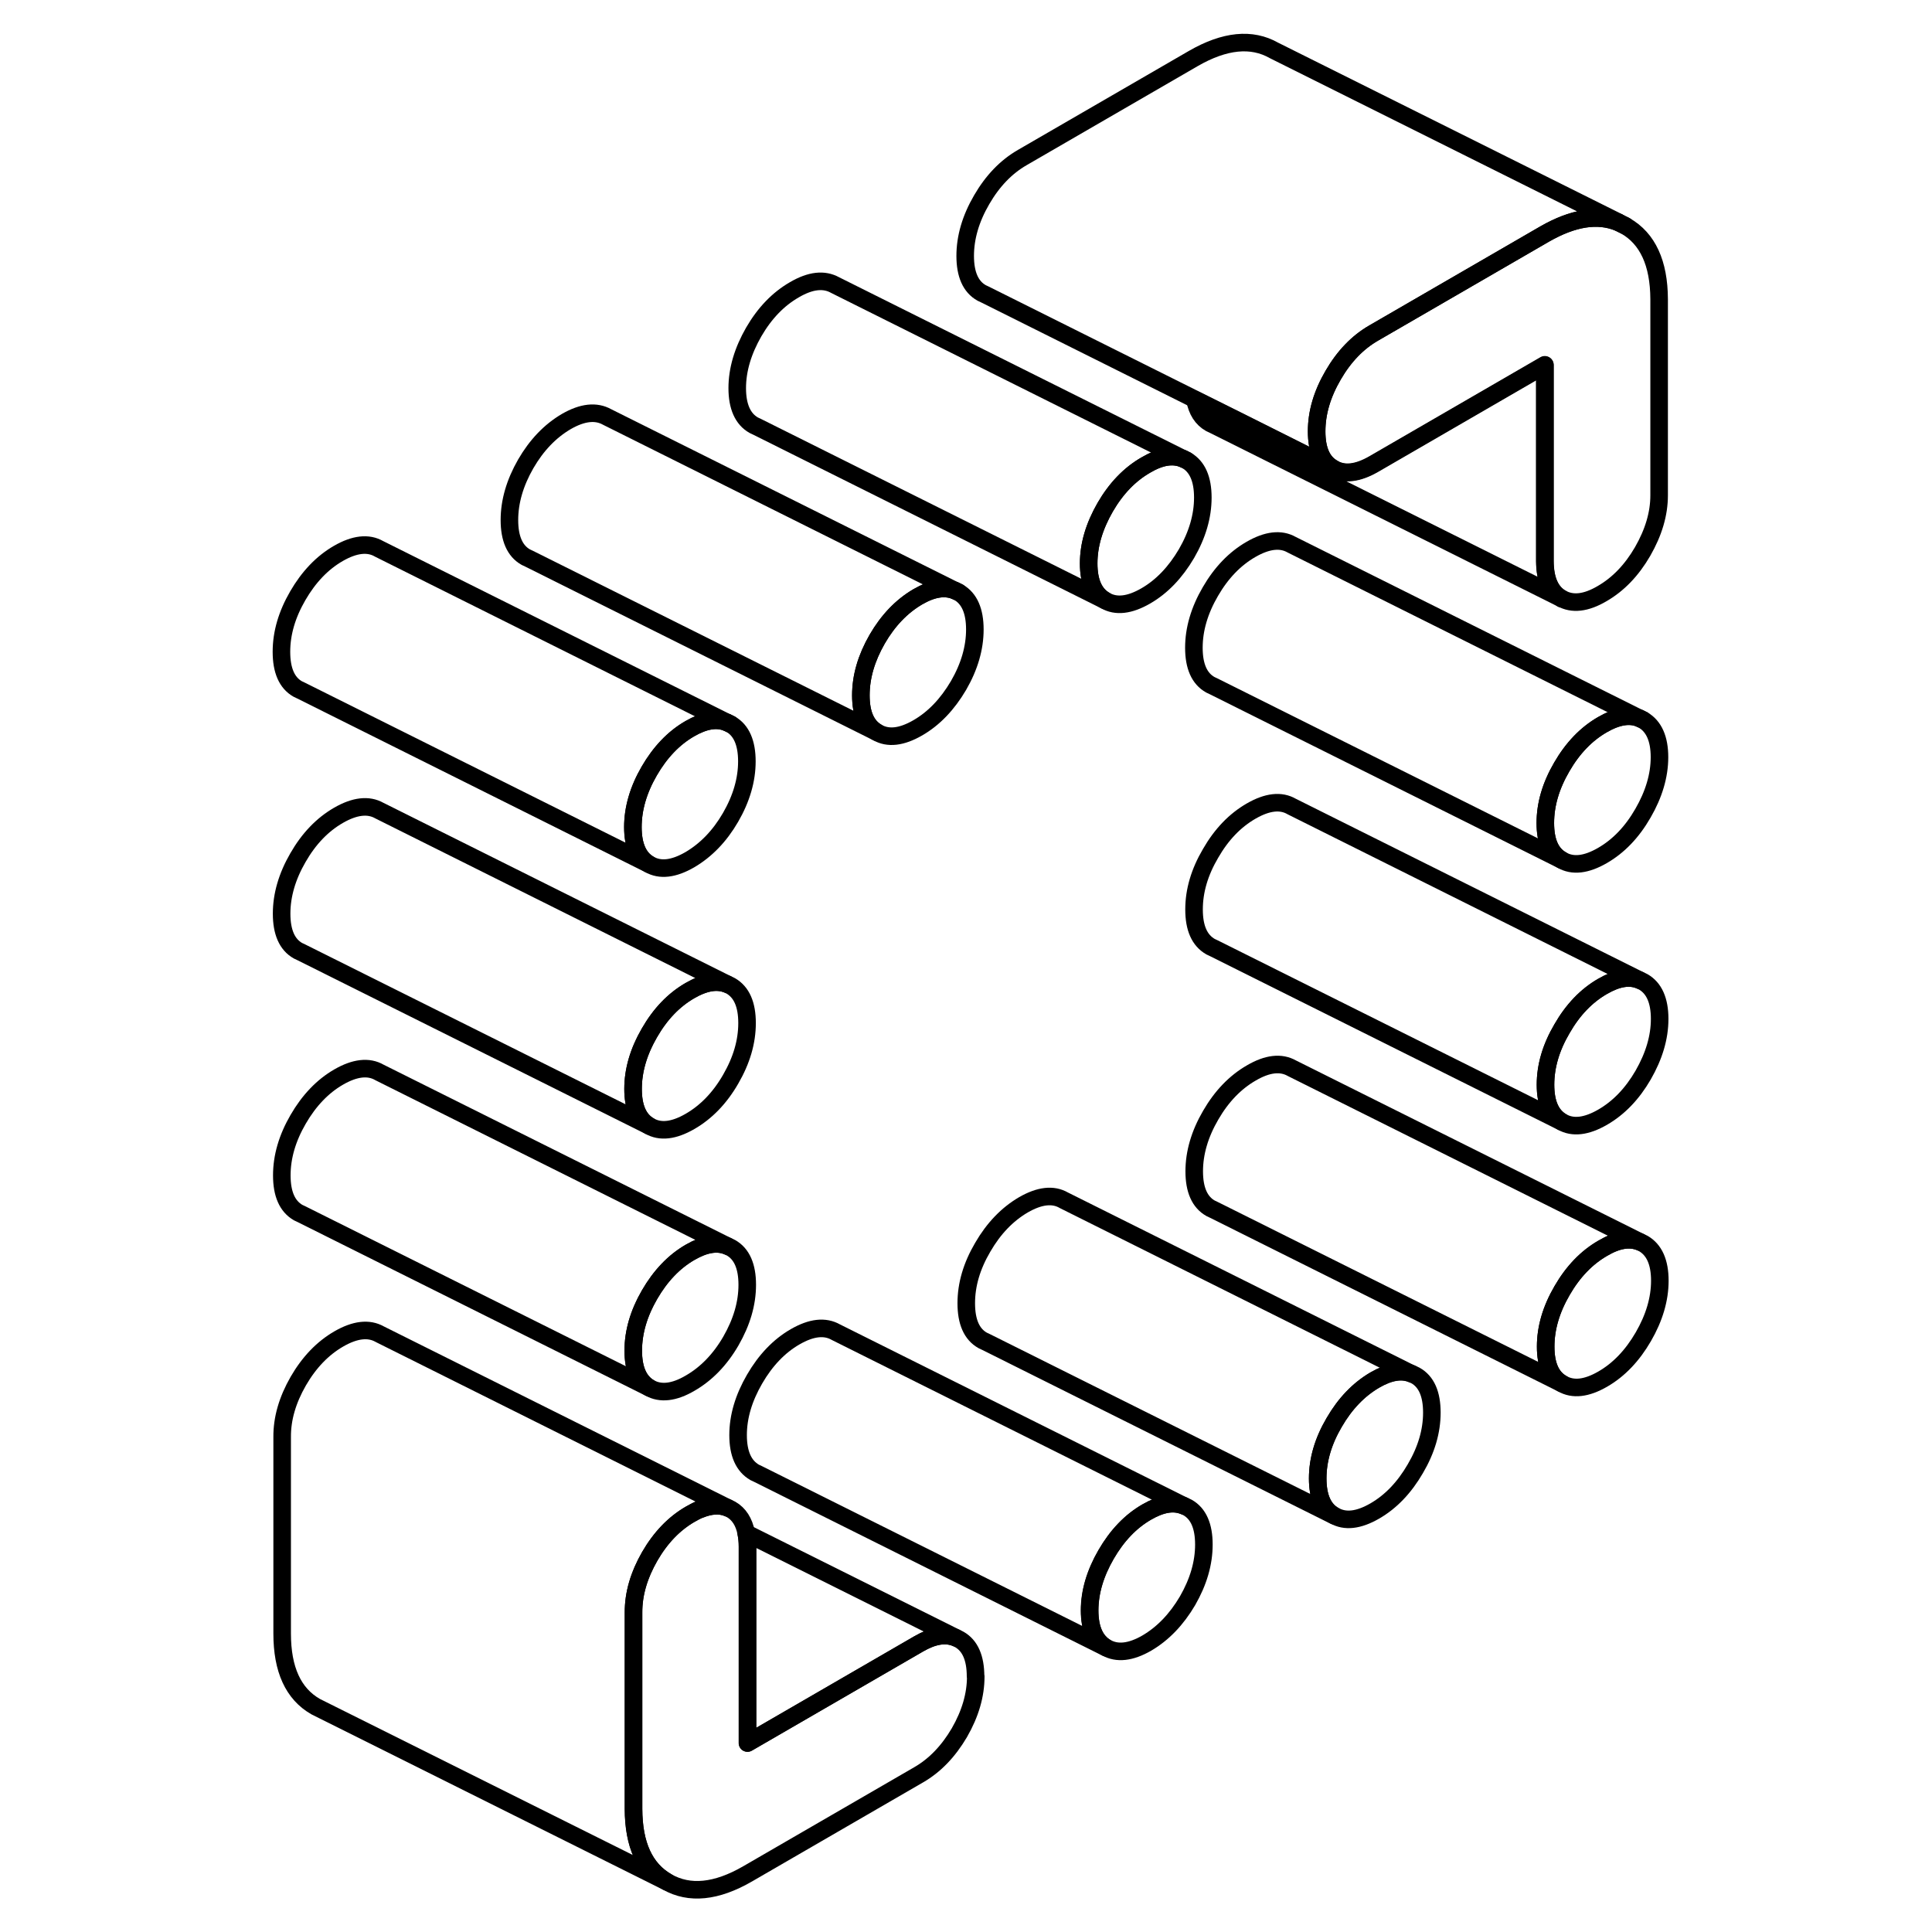 <svg width="48" height="48" viewBox="0 0 83 110" fill="none" xmlns="http://www.w3.org/2000/svg" stroke-width="1px"
     stroke-linecap="round" stroke-linejoin="round">
    <path d="M28.094 41.23L27.904 41.14C27.314 40.89 26.604 41.01 25.774 41.49C24.854 42.02 24.084 42.83 23.464 43.9C22.844 44.97 22.534 46.04 22.534 47.09C22.534 48.14 22.844 48.86 23.464 49.21C24.084 49.57 24.854 49.48 25.774 48.95C26.694 48.41 27.474 47.61 28.094 46.54C28.714 45.47 29.024 44.4 29.024 43.35C29.024 42.3 28.714 41.58 28.094 41.23ZM41.074 33.72L40.884 33.63C40.284 33.39 39.584 33.5 38.754 33.98C37.834 34.52 37.064 35.32 36.444 36.39C35.824 37.47 35.514 38.53 35.514 39.59C35.514 40.65 35.824 41.35 36.444 41.7C37.064 42.06 37.834 41.97 38.754 41.44C39.674 40.91 40.444 40.1 41.074 39.03C41.694 37.96 42.004 36.89 42.004 35.84C42.004 34.79 41.694 34.08 41.074 33.72ZM54.054 26.21L53.864 26.12C53.264 25.88 52.564 25.99 51.734 26.48C50.814 27.01 50.044 27.81 49.424 28.88C48.804 29.96 48.484 31.02 48.484 32.08C48.484 33.14 48.804 33.84 49.424 34.19C50.044 34.55 50.814 34.46 51.734 33.93C52.654 33.4 53.424 32.59 54.054 31.52C54.674 30.45 54.984 29.38 54.984 28.33C54.984 27.28 54.674 26.57 54.054 26.21ZM80.044 40.99L79.854 40.9C79.274 40.66 78.564 40.78 77.734 41.26C76.814 41.79 76.044 42.59 75.424 43.66C74.794 44.74 74.484 45.8 74.484 46.86C74.484 47.92 74.794 48.62 75.424 48.97C76.044 49.33 76.814 49.24 77.734 48.71C78.654 48.18 79.424 47.38 80.044 46.3C80.664 45.23 80.984 44.16 80.984 43.11C80.984 42.06 80.664 41.35 80.044 40.99ZM79.044 12.86L78.644 12.66C77.454 12.18 76.064 12.4 74.454 13.32L64.714 18.96C63.794 19.49 63.024 20.29 62.404 21.36C61.774 22.44 61.464 23.5 61.464 24.56C61.464 25.62 61.774 26.32 62.404 26.67C63.024 27.03 63.794 26.94 64.714 26.41L74.454 20.77V31.95C74.464 33.01 74.774 33.71 75.404 34.07C76.024 34.42 76.794 34.34 77.714 33.8C78.634 33.27 79.404 32.47 80.024 31.4C80.644 30.32 80.964 29.26 80.964 28.2V17.03C80.954 14.98 80.314 13.59 79.044 12.86Z" stroke="currentColor" stroke-linejoin="round"/>
    <path d="M55.044 87.94C55.044 89 54.734 90.06 54.114 91.14C53.484 92.21 52.714 93.01 51.794 93.55C50.874 94.08 50.104 94.16 49.484 93.81C48.864 93.45 48.544 92.75 48.544 91.69C48.544 90.63 48.864 89.57 49.484 88.5C50.104 87.43 50.874 86.62 51.794 86.09C52.624 85.61 53.324 85.49 53.924 85.74L54.114 85.83C54.734 86.18 55.044 86.89 55.044 87.94Z" stroke="currentColor" stroke-linejoin="round"/>
    <path d="M68.024 80.43C68.024 81.48 67.714 82.55 67.084 83.62C66.464 84.69 65.694 85.5 64.774 86.03C63.854 86.56 63.084 86.65 62.464 86.29C61.834 85.94 61.524 85.23 61.524 84.17C61.524 83.11 61.834 82.05 62.464 80.98C63.084 79.91 63.854 79.11 64.774 78.57C65.604 78.09 66.304 77.97 66.894 78.22L67.084 78.31C67.714 78.66 68.024 79.37 68.024 80.43Z" stroke="currentColor" stroke-linejoin="round"/>
    <path d="M81.004 72.92C81.004 73.97 80.684 75.04 80.064 76.11C79.444 77.18 78.674 77.99 77.754 78.52C76.834 79.05 76.064 79.14 75.444 78.78C74.814 78.43 74.504 77.72 74.504 76.67C74.504 75.62 74.814 74.55 75.444 73.47C76.064 72.4 76.834 71.6 77.754 71.07C78.584 70.58 79.284 70.47 79.874 70.71L80.064 70.8C80.684 71.16 81.004 71.86 81.004 72.92Z" stroke="currentColor" stroke-linejoin="round"/>
    <path d="M80.994 58.01C80.994 59.07 80.674 60.13 80.054 61.21C79.434 62.28 78.664 63.08 77.744 63.61C76.824 64.14 76.054 64.23 75.434 63.88C74.804 63.52 74.494 62.82 74.494 61.76C74.494 60.7 74.804 59.64 75.434 58.57C76.054 57.49 76.824 56.69 77.744 56.16C78.574 55.68 79.274 55.56 79.864 55.81L80.054 55.9C80.674 56.25 80.994 56.96 80.994 58.01Z" stroke="currentColor" stroke-linejoin="round"/>
    <path d="M42.055 95.45C42.055 96.51 41.745 97.57 41.124 98.65C40.495 99.72 39.725 100.52 38.805 101.05L29.065 106.69C27.285 107.72 25.755 107.87 24.485 107.15C23.204 106.42 22.575 105.03 22.575 102.99V91.81C22.564 90.75 22.875 89.69 23.494 88.61C24.114 87.54 24.885 86.74 25.805 86.21C25.985 86.11 26.145 86.02 26.315 85.95H26.325C26.934 85.7 27.475 85.66 27.935 85.85L28.125 85.94C28.575 86.2 28.864 86.65 28.985 87.28C29.035 87.52 29.055 87.77 29.055 88.06V99.24L38.794 93.6C39.624 93.12 40.325 93 40.925 93.25L41.114 93.34C41.734 93.69 42.044 94.4 42.044 95.45H42.055Z" stroke="currentColor" stroke-linejoin="round"/>
    <path d="M29.034 58.25C29.034 59.31 28.724 60.37 28.104 61.44C27.484 62.52 26.704 63.32 25.784 63.85C24.864 64.38 24.094 64.47 23.474 64.11C22.854 63.76 22.544 63.05 22.544 62C22.544 60.95 22.854 59.88 23.474 58.81C24.094 57.73 24.864 56.93 25.784 56.4C26.614 55.92 27.324 55.8 27.914 56.04L28.104 56.13C28.724 56.49 29.034 57.19 29.034 58.25Z" stroke="currentColor" stroke-linejoin="round"/>
    <path d="M29.045 73.15C29.045 74.21 28.735 75.27 28.115 76.35C27.495 77.42 26.715 78.22 25.795 78.75C24.875 79.29 24.105 79.37 23.485 79.02C22.865 78.66 22.555 77.96 22.555 76.9C22.555 75.84 22.865 74.78 23.485 73.71C24.105 72.64 24.875 71.83 25.795 71.3C26.625 70.82 27.335 70.7 27.925 70.95L28.115 71.04C28.735 71.39 29.045 72.1 29.045 73.15Z" stroke="currentColor" stroke-linejoin="round"/>
    <path d="M78.644 12.66C77.454 12.18 76.064 12.4 74.454 13.32L64.714 18.96C63.794 19.49 63.024 20.29 62.404 21.36C61.774 22.44 61.464 23.5 61.464 24.56C61.464 25.62 61.774 26.32 62.404 26.67L57.194 24.06L54.524 22.73L42.584 16.77L42.394 16.68C41.764 16.33 41.454 15.62 41.454 14.57C41.454 13.52 41.764 12.45 42.394 11.37C43.014 10.3 43.784 9.5 44.704 8.97L54.444 3.33C56.234 2.3 57.764 2.15 59.034 2.87L78.644 12.65V12.66Z" stroke="currentColor" stroke-linejoin="round"/>
    <path d="M79.045 12.86L78.644 12.66" stroke="currentColor" stroke-linejoin="round"/>
    <path d="M53.865 26.12C53.265 25.88 52.565 25.99 51.735 26.48C50.815 27.01 50.045 27.81 49.425 28.88C48.805 29.96 48.485 31.02 48.485 32.08C48.485 33.14 48.805 33.84 49.425 34.19L29.605 24.3L29.415 24.21C28.795 23.86 28.475 23.15 28.475 22.1C28.475 21.05 28.795 19.98 29.415 18.9C30.035 17.83 30.805 17.03 31.725 16.5C32.645 15.96 33.415 15.88 34.045 16.23L53.865 26.12Z" stroke="currentColor" stroke-linejoin="round"/>
    <path d="M54.054 26.21L53.864 26.12" stroke="currentColor" stroke-linejoin="round"/>
    <path d="M40.884 33.63C40.284 33.39 39.584 33.5 38.754 33.98C37.834 34.52 37.064 35.32 36.444 36.39C35.824 37.47 35.514 38.53 35.514 39.59C35.514 40.65 35.824 41.35 36.444 41.7L16.624 31.81L16.434 31.72C15.814 31.37 15.504 30.66 15.504 29.61C15.504 28.56 15.814 27.49 16.434 26.41C17.054 25.34 17.824 24.54 18.744 24C19.664 23.47 20.434 23.39 21.064 23.74L40.884 33.63Z" stroke="currentColor" stroke-linejoin="round"/>
    <path d="M41.075 33.72L40.885 33.63" stroke="currentColor" stroke-linejoin="round"/>
    <path d="M27.904 41.14C27.314 40.89 26.604 41.01 25.774 41.49C24.854 42.02 24.084 42.83 23.464 43.9C22.844 44.97 22.534 46.04 22.534 47.09C22.534 48.14 22.844 48.86 23.464 49.21L3.644 39.32L3.454 39.23C2.834 38.88 2.524 38.17 2.524 37.11C2.524 36.05 2.834 34.99 3.454 33.92C4.074 32.85 4.844 32.04 5.764 31.51C6.684 30.98 7.464 30.89 8.084 31.25L27.904 41.14Z" stroke="currentColor" stroke-linejoin="round"/>
    <path d="M28.094 41.23L27.904 41.14" stroke="currentColor" stroke-linejoin="round"/>
    <path d="M27.914 56.04C27.324 55.8 26.614 55.92 25.784 56.4C24.864 56.93 24.094 57.73 23.474 58.81C22.854 59.88 22.544 60.94 22.544 62C22.544 63.06 22.854 63.76 23.474 64.11L3.654 54.22L3.464 54.13C2.844 53.78 2.534 53.07 2.534 52.02C2.534 50.97 2.844 49.9 3.464 48.83C4.084 47.75 4.854 46.95 5.774 46.42C6.694 45.89 7.474 45.8 8.094 46.15L27.914 56.04Z" stroke="currentColor" stroke-linejoin="round"/>
    <path d="M27.925 70.95C27.335 70.7 26.625 70.82 25.795 71.3C24.875 71.83 24.105 72.64 23.485 73.71C22.865 74.78 22.555 75.85 22.555 76.9C22.555 77.95 22.865 78.66 23.485 79.02L3.665 69.13L3.475 69.04C2.855 68.68 2.545 67.98 2.545 66.92C2.545 65.86 2.855 64.8 3.475 63.73C4.095 62.66 4.865 61.85 5.785 61.32C6.705 60.79 7.485 60.7 8.105 61.06L27.925 70.95Z" stroke="currentColor" stroke-linejoin="round"/>
    <path d="M27.935 85.85C27.475 85.66 26.935 85.7 26.325 85.95H26.315C26.145 86.02 25.985 86.11 25.805 86.21C24.885 86.74 24.115 87.54 23.495 88.61C22.875 89.69 22.565 90.75 22.565 91.81V102.99C22.575 105.03 23.205 106.42 24.485 107.15L4.875 97.37L4.475 97.17C3.195 96.44 2.565 95.05 2.565 93.01V81.83C2.555 80.77 2.865 79.71 3.485 78.63C4.105 77.56 4.875 76.76 5.795 76.23C6.715 75.7 7.495 75.61 8.115 75.96L27.935 85.85Z" stroke="currentColor" stroke-linejoin="round"/>
    <path d="M40.934 93.25C40.334 93 39.634 93.12 38.804 93.6L29.064 99.24V88.06C29.064 87.77 29.034 87.52 28.984 87.29L40.934 93.25Z" stroke="currentColor" stroke-linejoin="round"/>
    <path d="M53.914 85.74C53.314 85.49 52.614 85.61 51.784 86.09C50.864 86.62 50.094 87.43 49.474 88.5C48.854 89.57 48.534 90.64 48.534 91.69C48.534 92.74 48.854 93.45 49.474 93.81L29.654 83.92L29.464 83.83C28.844 83.47 28.524 82.77 28.524 81.71C28.524 80.65 28.844 79.59 29.464 78.52C30.084 77.45 30.854 76.64 31.774 76.11C32.694 75.58 33.464 75.49 34.094 75.85L53.914 85.74Z" stroke="currentColor" stroke-linejoin="round"/>
    <path d="M66.895 78.23C66.305 77.98 65.605 78.1 64.775 78.58C63.855 79.12 63.085 79.92 62.465 80.99C61.835 82.06 61.525 83.13 61.525 84.18C61.525 85.23 61.835 85.95 62.465 86.3L42.645 76.41L42.455 76.32C41.825 75.97 41.515 75.26 41.515 74.2C41.515 73.14 41.825 72.08 42.455 71.01C43.075 69.94 43.845 69.14 44.765 68.6C45.685 68.07 46.455 67.98 47.075 68.34L66.895 78.23Z" stroke="currentColor" stroke-linejoin="round"/>
    <path d="M79.874 70.71C79.284 70.47 78.584 70.58 77.754 71.07C76.834 71.6 76.064 72.4 75.444 73.47C74.814 74.55 74.504 75.61 74.504 76.67C74.504 77.73 74.814 78.43 75.444 78.78L55.624 68.89L55.434 68.8C54.804 68.45 54.494 67.74 54.494 66.69C54.494 65.64 54.804 64.57 55.434 63.49C56.054 62.42 56.824 61.62 57.744 61.09C58.664 60.55 59.434 60.47 60.054 60.82L79.874 70.71Z" stroke="currentColor" stroke-linejoin="round"/>
    <path d="M79.864 55.81C79.274 55.56 78.574 55.68 77.744 56.16C76.824 56.69 76.054 57.49 75.434 58.57C74.804 59.64 74.494 60.71 74.494 61.76C74.494 62.81 74.804 63.52 75.434 63.88L55.614 53.99L55.424 53.9C54.794 53.54 54.484 52.84 54.484 51.78C54.484 50.72 54.794 49.66 55.424 48.59C56.044 47.51 56.814 46.71 57.734 46.18C58.654 45.65 59.424 45.56 60.044 45.92L79.864 55.81Z" stroke="currentColor" stroke-linejoin="round"/>
    <path d="M79.855 40.9C79.275 40.66 78.565 40.78 77.735 41.26C76.815 41.79 76.045 42.59 75.425 43.66C74.795 44.74 74.485 45.8 74.485 46.86C74.485 47.92 74.795 48.62 75.425 48.97L55.605 39.08L55.415 38.99C54.785 38.64 54.475 37.93 54.475 36.88C54.475 35.83 54.785 34.76 55.415 33.68C56.035 32.61 56.805 31.81 57.725 31.28C58.645 30.75 59.415 30.66 60.035 31.01L79.855 40.9Z" stroke="currentColor" stroke-linejoin="round"/>
    <path d="M80.045 40.99L79.855 40.9" stroke="currentColor" stroke-linejoin="round"/>
    <path d="M75.414 34.08L55.634 24.21L55.404 24.1C54.944 23.84 54.654 23.39 54.534 22.75L57.204 24.08L62.414 26.69C63.034 27.05 63.804 26.96 64.724 26.43L74.464 20.79V31.97C74.474 33.03 74.784 33.73 75.414 34.09V34.08Z" stroke="currentColor" stroke-linejoin="round"/>
</svg>